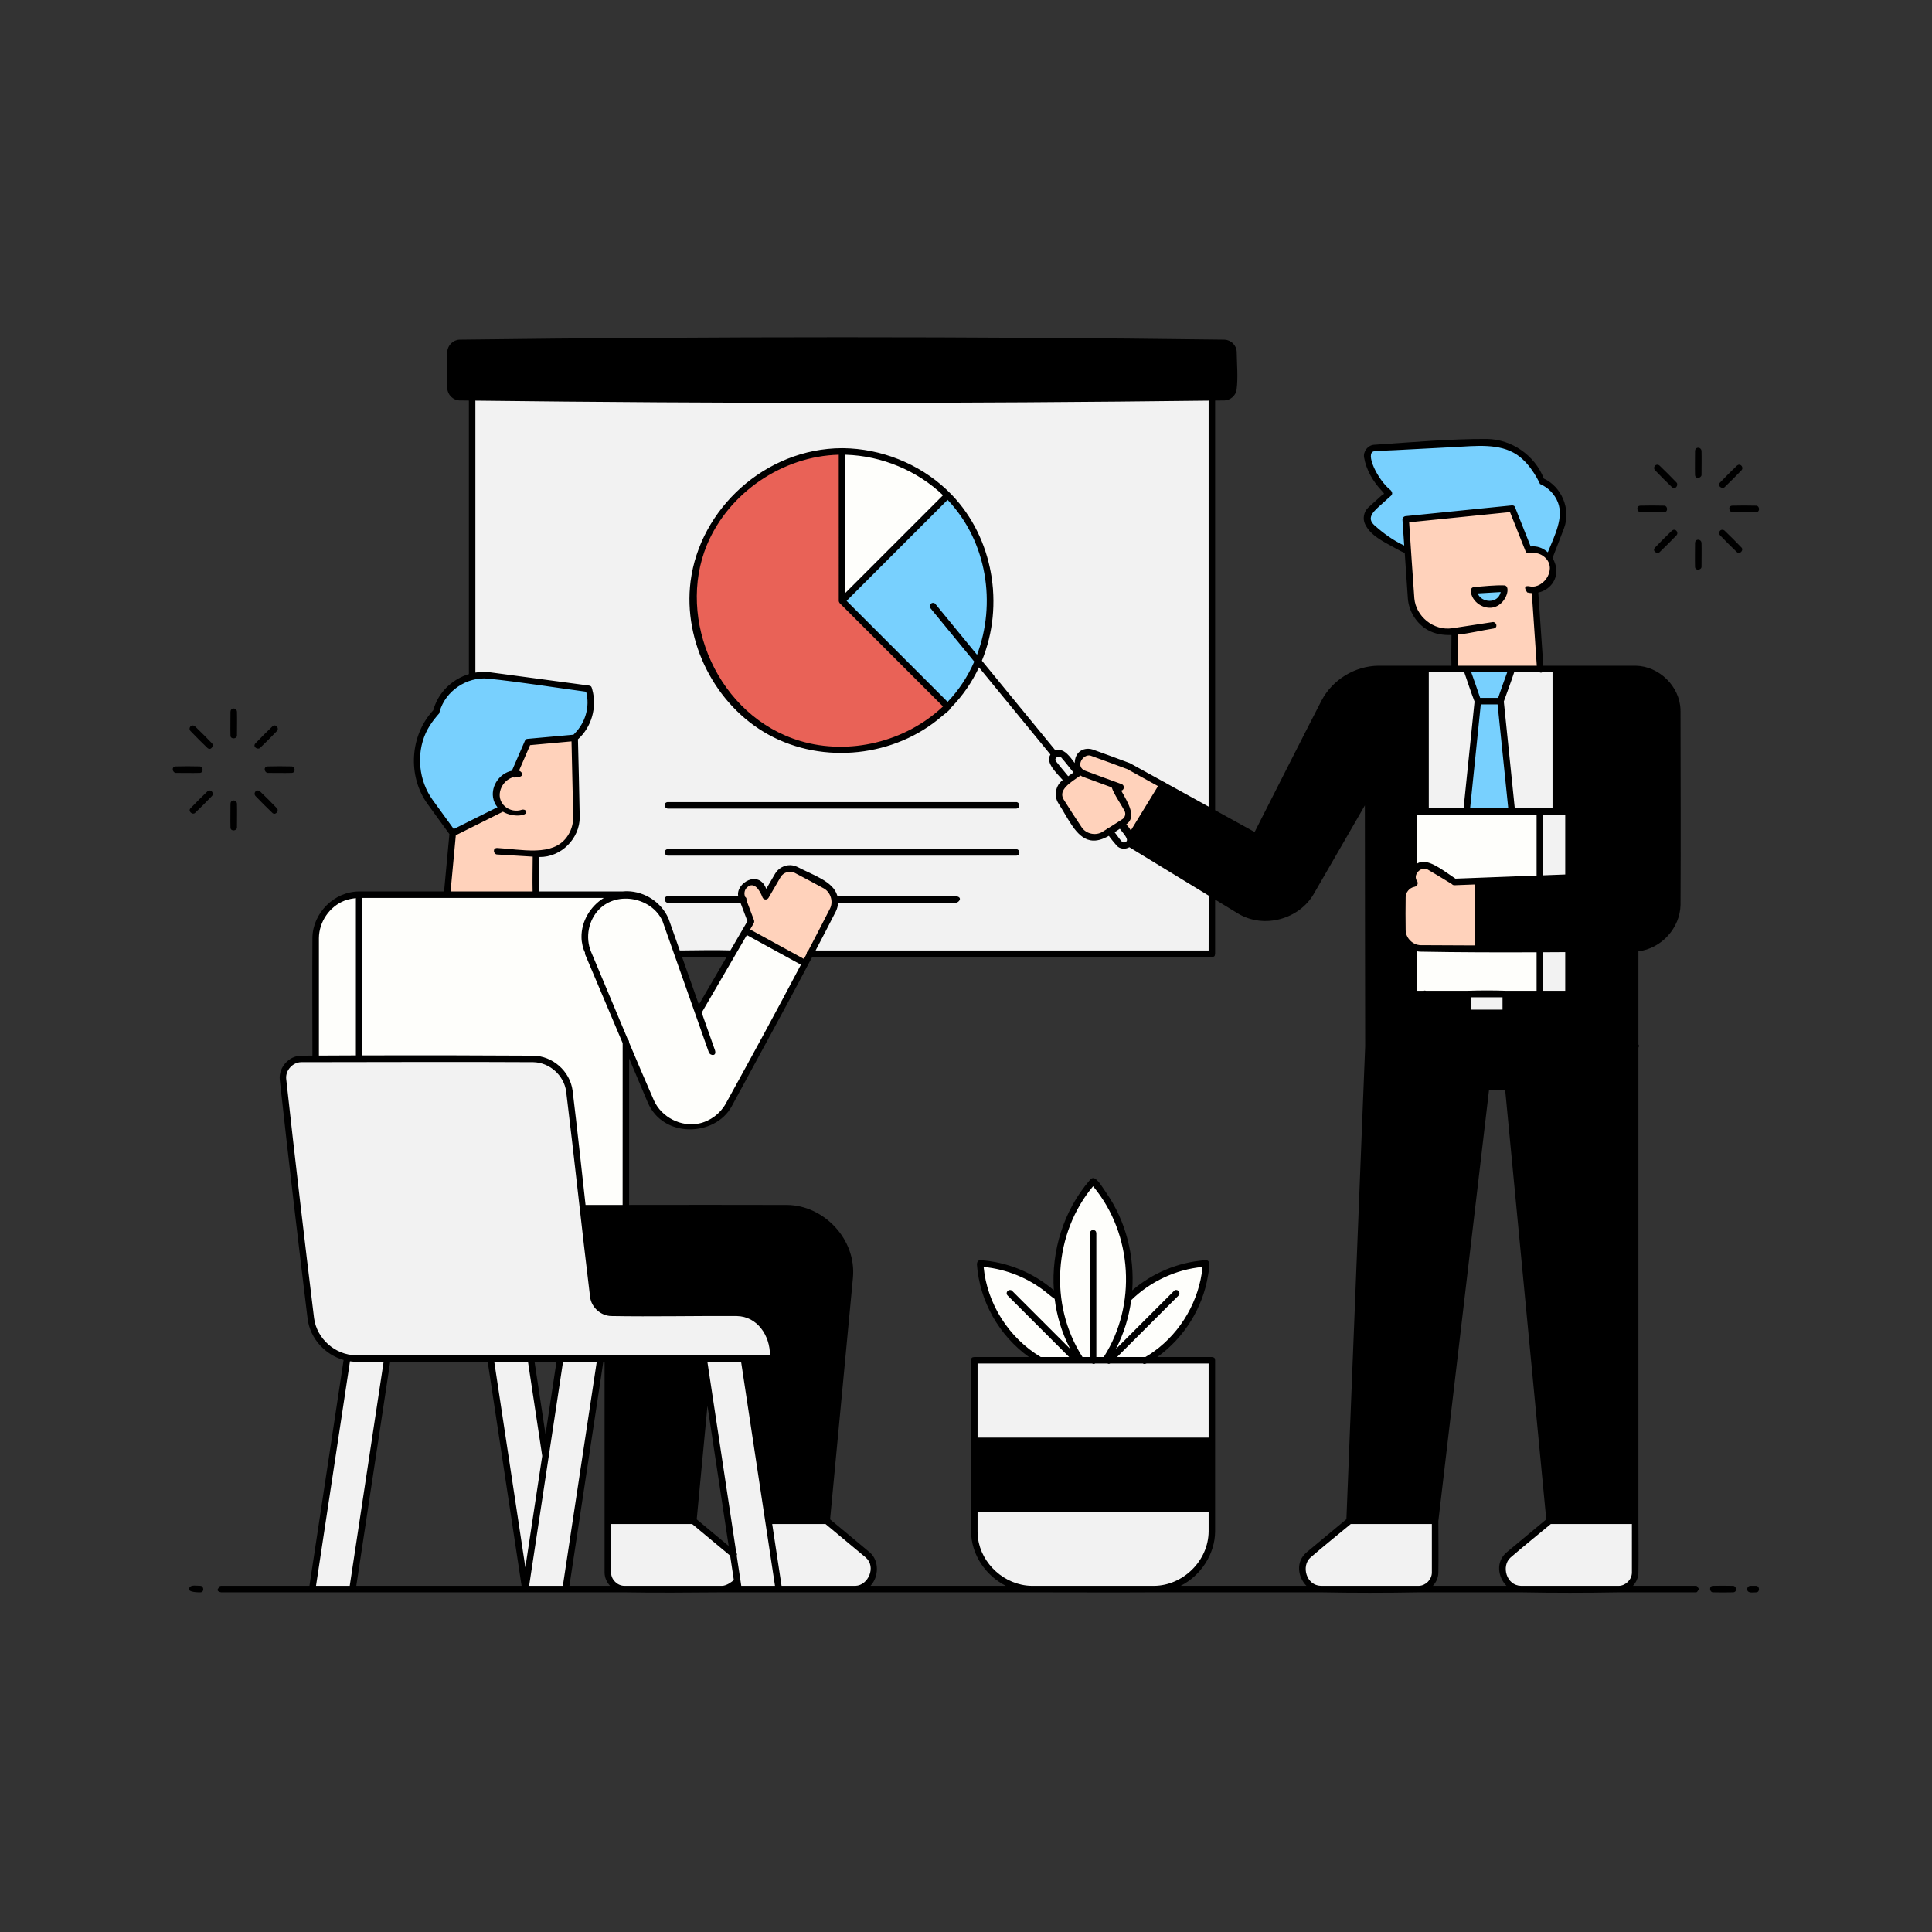 <?xml version="1.0" standalone="no"?>
<svg version="1.1" id="Layer_1" xmlns="http://www.w3.org/2000/svg" xmlns:xlink="http://www.w3.org/1999/xlink" x="0px" y="0px" width="595.276px" height="595.276px" viewBox="0 0 595.276 595.276" enable-background="new 0 0 595.276 595.276" xml:space="preserve">
<rect x="0" y="0" width="595.276" height="595.276" fill="#333333" stroke="none"/>
<path id="color_x5F_7" fill-rule="evenodd" clip-rule="evenodd" fill="#e96257" d="M258.933,139.597
	c-12.343,0.181-24.613,5.584-33.017,14.72c-9.921,10.785-14.121,26.542-10.916,40.817c4.128,18.388,20.559,33.344,39.78,35.299
	c13.224,1.344,26.814-3.353,36.491-12.759l-32.191-32.19c-0.169-0.213-0.198-0.394-0.147-0.533V139.597L258.933,139.597z"></path>
<path id="color_x5F_6" fill-rule="evenodd" clip-rule="evenodd" fill="#fefefb" d="M330.628,418.625h-10.08
	c-10.245-6.071-17.131-17.102-18.023-28.81l0.03,0.002c8.553,0.698,16.754,4.434,22.91,10.482c0.003,0.004,0.007,0.007,0.011,0.01
	c0.652,5.097,2.146,10.077,4.505,14.672c0.604,1.176,1.28,2.538,1.895,3.478l-20.35-20.35c-0.151-0.133-0.188-0.121-0.275-0.14
	c-0.485-0.046-0.731,0.509-0.432,0.847L330.628,418.625L330.628,418.625z M341.554,418.625h-0.026
	c3.285-5.174,5.523-11.017,6.521-17.067c0.076-0.458,0.144-0.918,0.205-1.378c6.128-5.964,14.313-9.717,22.818-10.365l-0.003,0.035
	c-0.949,11.611-7.702,22.496-17.635,28.547c-0.204,0.122-0.242,0.144-0.385,0.228h-10.08l19.809-19.809
	c0.275-0.311,0.096-0.787-0.307-0.851c-0.164-0.005-0.214-0.02-0.4,0.144L341.554,418.625L341.554,418.625z M340.337,418.625
	c10.463-16.067,9.366-38.855-3.539-53.891c-0.145,0.169-0.289,0.339-0.432,0.51c-5.319,6.408-8.841,14.265-9.995,22.492
	c-0.568,4.045-0.564,8.16-0.019,12.203c0.083,0.17,0.092,0.298,0.054,0.389c0.932,6.489,3.259,12.783,6.853,18.297h3.039v-38.652
	c0.038-0.434,0.149-0.531,0.587-0.493c0.36,0.097,0.384,0.162,0.413,0.493v38.652L340.337,418.625L340.337,418.625z
	 M180.371,371.762h-0.403c-1.326-11.891-2.585-23.792-4.038-35.668c-0.782-5.827-5.954-10.23-11.602-10.33
	c-17.723-0.104-35.449-0.314-53.173-0.222v-49.377h26.379c0.156,0.1,0.342,0.12,0.486,0h50.069c-6.025,2.628-9.63,9.659-7.97,15.876
	c0.139,0.521,0.348,1.151,0.597,1.578c-0.009,0.066-0.005,0.136,0.015,0.208l11.618,27.471l-0.01,50.458
	C188.35,371.759,184.361,371.762,180.371,371.762L180.371,371.762z M204.627,283.707c-0.058-0.134-0.06-0.139-0.124-0.282
	c-2.777-6.028-10.714-9.019-16.804-6.071c-5.653,2.735-8.567,10.016-6.046,16.085c3.844,9.089,7.616,18.209,11.444,27.304
	c0.131,0.064,0.216,0.17,0.242,0.431v0.143c2.531,6.009,5.088,12.006,7.707,17.976c2.41,5.361,8.736,8.583,14.46,7.349
	c3.559-0.767,6.72-3.114,8.519-6.305c7.929-14.367,15.779-28.781,23.418-43.305l-17.513-9.598l-14.274,24.517l4.181,11.846
	c0.138,0.536-0.693,0.884-0.943,0.333L204.627,283.707L204.627,283.707z M110.155,276.19c-0.855,0.058-2.66,0.251-4.228,0.869
	c-4.768,1.88-8.132,6.782-8.165,11.999v36.618c4.131-0.063,8.262-0.104,12.393-0.128V276.19z M436.122,305.769l2.943,0.001
	c0.067-0.017,0.138-0.015,0.208,0l12.934,0.002c0.003,0,0.005,0,0.008-0.001c3.922-0.181,7.856-0.181,11.778,0
	c0.007,0.001,0.014,0.003,0.021,0.004l9.931,0.002v-12.866c-12.113,0.053-24.225,0.035-36.334-0.195
	c-0.51-0.017-1.009-0.102-1.489-0.248L436.122,305.769L436.122,305.769z M473.945,250.486v19.772l-25.636,0.99
	c0,0-0.123-0.092-0.28-0.192c-2.473-1.519-4.957-3.019-7.464-4.482c-1.69-0.929-3.338-0.452-4.45,0.615l0.007-16.703H473.945
	L473.945,250.486z M259.933,183.923l31.338-31.338c-8.211-8.059-19.654-12.785-31.249-12.988l-0.089-0.001L259.933,183.923
	L259.933,183.923z"></path>
<path id="color_x5F_5" fill-rule="evenodd" clip-rule="evenodd" fill="#ffd2bb" d="M249.363,293.369
	c2.3-4.398,4.578-8.807,6.833-13.228c1.174-2.374,0.213-5.537-2.125-6.845c-2.999-1.626-5.998-3.253-9.027-4.823
	c-1.716-0.837-3.938-0.185-4.928,1.467l-3.787,6.505c-0.775,1.014-1.209-0.943-1.743-2.305c-0.873-2.071-4.332-2.441-5.426-0.167
	c-0.347,0.722-0.38,1.574-0.102,2.34l2.806,7.432c0.037,0.144,0.027,0.288-0.035,0.429l-1.395,2.396l17.474,9.576
	c0.355-0.676,0.71-1.352,1.064-2.028C248.793,293.854,249.017,293.464,249.363,293.369z M454.911,271.994l-6.748,0.261
	c-0.37-0.031-0.115,0-0.665-0.352c-2.526-1.551-4.944-3.177-7.56-4.53c-1.584-0.77-3.725,0.134-4.197,1.883
	c-0.24,0.891-0.031,1.88,0.54,2.617c0,0,0.56,0.689-0.654,0.911c-1.672,0.348-2.964,1.874-3.026,3.591
	c-0.041,3.435-0.064,6.872,0.001,10.307c0.083,2.644,2.423,4.984,5.101,5.035c5.736,0.036,11.472,0.063,17.208,0.08L454.911,271.994
	L454.911,271.994z M164.614,275.165H138.28l1.689-18.13l14.916-7.46c1.761,1.436,4.167,2.079,6.327,1.361
	c1.234-0.428-0.179-0.997-0.179-0.997c-1.986,0.717-4.27,0.268-5.813-1.12c-4.12-3.705-0.276-10.302,4.302-9.956
	c0.913,0.083,1.08-0.407,0.814-0.758c-0.238-0.313-0.627-0.245-1.137-0.26l3.79-8.727l13.588-1.238l0.537,23.78
	c0.098,6.091-5.332,11.128-11.162,10.889c-0.247-0.013-0.493-0.027-0.739-0.041c-0.009-0.001-0.018-0.003-0.027-0.004
	c-0.026-0.002-0.051-0.002-0.074-0.001c-3.982-0.223-7.961-0.488-11.941-0.729c-0.64,0.014-0.606,0.919-0.061,0.998l11.526,0.7
	C164.623,267.37,164.455,271.271,164.614,275.165L164.614,275.165z M332.907,238.352c-1.548,1.082-3.106,2.15-4.64,3.253
	c-1.498,1.135-1.937,3.355-0.969,4.977c1.84,2.919,3.698,5.829,5.628,8.689c1.491,2.15,4.656,2.854,6.922,1.514
	c1.683-1.024,3.345-2.082,4.999-3.152c0.04-0.037,0.087-0.068,0.14-0.091c0.389-0.252,0.778-0.504,1.166-0.757
	c0.971-0.667,1.332-2.027,0.811-3.089c-1.303-2.503-2.663-4.976-3.996-7.463l-9.075-3.331
	C333.538,238.766,333.206,238.579,332.907,238.352L332.907,238.352z M347.515,236.51c-3.766-1.383-7.516-2.812-11.3-4.148
	c-2.424-0.786-5.275,2.621-3.081,4.884c0.293,0.303,0.646,0.531,1.035,0.69c3.761,1.435,7.556,2.776,11.335,4.163
	c0.52,0.225,0.316,1.14-0.345,0.939l-0.777-0.285c1.165,2.16,2.341,4.315,3.475,6.492c0.734,1.498,0.233,3.423-1.148,4.371
	c-0.258,0.169-0.517,0.337-0.776,0.505c0.813,0.951,1.586,1.935,2.366,2.913l9.203-15.011L347.515,236.51L347.515,236.51z
	 M474.039,205.619h-25.311c0.013-3.574,0.161-7.151,0.018-10.721c3.815-0.566,7.624-1.17,11.437-1.752
	c0.67-0.16,0.41-1.027-0.151-0.989l-11.849,1.809c-0.059,0.002-0.112,0.01-0.158,0.024l-0.511,0.078
	c-6.027,0.88-11.721-3.857-12.233-9.669c-0.597-7.971-1.092-15.949-1.637-23.923l31.932-3.233l4.95,12.443
	c0.003,0.007,0.006,0.013,0.01,0.019c0.03,0.072,0.08,0.139,0.149,0.192c0.169,0.131,0.418,0.092,0.418,0.092
	c3.113-0.719,6.292,1.425,6.925,4.371c0.843,3.924-3.062,7.521-6.721,6.809c-0.891-0.185-1.065,0.135-0.974,0.516
	c0.062,0.256,0.36,0.367,0.36,0.367c0.574,0.15,1.163,0.217,1.749,0.209L474.039,205.619L474.039,205.619z"></path>
<path id="color_x5F_4" fill-rule="evenodd" clip-rule="evenodd" fill="#78d0fe" d="M176.915,226.852
	c0.093-0.111,0.211-0.236,0.358-0.376c3.591-3.498,5.15-8.841,3.719-13.782l-0.005-0.016c-10.086-1.351-20.164-2.76-30.258-4.052
	c-0.171-0.02-0.171-0.02-0.342-0.038c-6.846-0.633-13.704,3.982-15.503,10.879l-0.125,0.226c0,0-0.013-0.01-0.647,0.704
	c-6.242,7.185-6.918,18.399-1.225,26.345l6.766,9.333l14.462-7.223c-1.288-1.395-2.029-3.282-1.704-5.33
	c0.446-2.81,2.82-5.137,5.663-5.597l4.116-9.477c0.082-0.155,0.137-0.252,0.413-0.299L176.915,226.852L176.915,226.852z
	 M465.262,249.486h-12.85l3.387-32.961h6.076L465.262,249.486L465.262,249.486z M291.979,153.291l-31.838,31.839l31.838,31.838
	c3.726-3.793,6.69-8.278,8.827-13.141l-13.743-16.765c-0.234-0.347-0.131-0.843,0.459-0.812c0.12,0.029,0.226,0.088,0.315,0.178
	l13.41,16.36c4.587-11.165,4.885-24.173,0.143-35.376c-2.211-5.224-5.422-10.011-9.379-14.087L291.979,153.291z M461.957,215.525
	h-6.255c-1.036-2.969-1.971-5.976-3.109-8.906h12.514C464.046,209.584,462.892,212.518,461.957,215.525z M463.52,180.859
	c1.281,0.192,0.286,3.828-2.099,5.232c-1.947,1.146-4.622,0.819-6.24-0.765c-0.93-0.91-1.674-2.199-1.545-3.474
	c0.023-0.219,0.195-0.401,0.427-0.444c3.114-0.313,6.249-0.368,9.374-0.551C463.479,180.856,463.478,180.856,463.52,180.859z
	 M477.087,171.049c1.15-2.977,2.315-5.948,3.444-8.933c1.851-5.076-0.673-11.255-5.845-13.452c0,0-1.158-2.895-2.99-5.232
	c-3.398-4.334-8.902-6.865-14.443-6.662c-11.28,0.53-22.675,1.036-33.83,1.774c-1.227,0.116-1.88,1.381-1.484,2.805
	c1.108,3.868,3.105,7.616,6.244,10.095c0,0,0.564,0.398,0.145,0.856c-1.962,1.76-3.865,3.366-5.816,5.259
	c-1.166,1.191-1.017,3.15,0.364,4.411c3.064,2.797,6.519,5.312,10.341,6.911l-0.603-8.82c0.006-0.398,0.088-0.464,0.448-0.531
	l32.869-3.322c0.027,0.004,0.054,0.008,0.08,0.012c0.286,0.089,0.285,0.162,0.355,0.303l4.934,12.403
	c0.34-0.064,0.604-0.096,1.198-0.094C474.277,168.865,475.902,169.74,477.087,171.049L477.087,171.049z"></path>
<path id="color_x5F_3" fill-rule="evenodd" clip-rule="evenodd" fill="#000000" d="M213.169,468.068h-25.391v-48.917
	c9.528-0.018,19.057-0.038,28.585-0.052l0.885,5.848L213.169,468.068z M452.261,312.59L452.261,312.59c3.895,0,7.794,0.178,11.686,0
	h14.906v9.81c0.014,0.223,0.077,0.472,0.5,0.5h23.961v145.168h-25.392l-12.737-133.17c-0.028-0.108-0.076-0.198-0.14-0.271
	c-0.056-0.07-0.13-0.126-0.222-0.158c-0.009-0.004-0.018-0.008-0.027-0.011c-0.005-0.001-0.01-0.001-0.015-0.001
	c-0.014-0.003-0.027-0.006-0.042-0.008c-4.644-0.244-9.301-0.003-13.951-0.003c-0.564,0.029-0.881,0.954,0,1h6.539l-15.596,132.622
	H416.35l5.761-145.168h17.12c0.301-0.04,0.462-0.211,0.5-0.5v-9.81L452.261,312.59L452.261,312.59z M242.416,372.762
	c11.039,0.036,19.726,10.155,18.917,20.517c-2.108,24.942-4.709,49.84-7.069,74.76c-5.678-0.35-11.38,0.011-17.07,0.029
	l-7.411-48.983c2.819-0.002,5.638-0.003,8.457-0.003c0.304-0.049,0.456-0.227,0.5-0.5v-2.753
	c-0.041-6.391-5.512-11.719-11.686-11.836c-12.892-0.083-25.786,0.072-38.678-0.001c-2.473-0.044-4.702-2.016-5.057-4.45
	c-1.197-8.912-2.239-17.843-3.239-26.78H242.416L242.416,372.762z M300.701,444.441h72.194v19.862h-72.194V444.441z
	 M483.268,306.769c0.28-0.014,0.485-0.218,0.5-0.5v-13.414c6.515-0.044,13.031-0.097,19.546-0.138V314.4l0,0v7.504l-23.461-0.004
	v-15.131L483.268,306.769L483.268,306.769z M438.731,321.9H422.13v-77.563c0.041-0.133,0.047-0.237,0-0.322v-26.556
	c0.027-4.388,2.856-8.508,6.864-10.089c1.351-0.532,2.798-0.736,4.285-0.8c0.98,0.027,1.959,0.049,2.929,0.049
	c0.054-0.008,0.108-0.023,0.159-0.044c0.789,0.02,1.58,0.044,2.364,0.044v42.867h-3.109c-0.371,0.033-0.464,0.095-0.5,0.5v18.278
	c0.007,0.078,0.026,0.145,0.055,0.203c-0.537,1.079-0.643,2.348-0.078,3.414c-2.006,0.567-3.474,2.495-3.499,4.582
	c0,3.415-0.063,6.83,0.002,10.244c0.072,2.28,1.533,4.346,3.52,5.357v14.205c0.033,0.371,0.095,0.465,0.5,0.5h3.109L438.731,321.9
	L438.731,321.9z M451.759,306.769c-0.011,1.607-0.066,3.216-0.017,4.821h-12.011v-4.821H451.759z M464.466,306.769h9.979l0,0h4.408
	v4.821h-14.404C464.459,309.983,464.514,308.375,464.466,306.769z M516.301,219.011c-0.009-0.072-0.015-0.152-0.016-0.239
	c-0.211-6.648-6.388-12.478-13.113-12.137c-6.268,0.318-11.784,5.882-11.833,12.447l2.67,50.4l2.197-0.085
	c0.55,0.046,0.678,0.897,0.038,1l-40.333,1.558V291.8c6.099,0.017,12.198,0.023,18.297,0.019c0.159-0.082,0.359-0.087,0.511-0.001
	c2.74-0.002,5.481-0.006,8.221-0.013c0.084-0.062,0.206-0.094,0.38-0.085c0.082,0.013,0.156,0.042,0.219,0.084
	c6.607-0.017,13.214-0.046,19.821-0.087c6.797-0.127,12.884-5.997,12.929-13.093v-59.53
	C516.292,219.065,516.297,219.037,516.301,219.011L516.301,219.011z M428.793,206.449c-3.041-0.042-6.005,0.071-8.698,0.788
	c-4.964,1.323-9.282,4.829-11.646,9.424l-21.012,41.296c-0.247,0.372-0.45,0.309-0.688,0.211l-13.453-7.426
	c-0.089-0.013-0.174-0.055-0.243-0.135l-14.675-8.1l-9.652,15.744c0.014,0.443-0.096,0.898-0.299,1.308
	c8.365,5.107,16.708,10.251,25.08,15.348c0.03,0.005,0.062,0.012,0.096,0.022c0.056,0.036,0.105,0.077,0.146,0.125
	c2.878,1.752,5.76,3.498,8.648,5.236c6.978,4.079,16.783,1.755,21.035-5.506l17.606-30.494c0.01-8.996,0.037-17.991,0.093-26.986
	C421.221,212.574,424.409,208.216,428.793,206.449L428.793,206.449z M498.875,206.619c-4.879,2.025-8.365,6.863-8.532,12.127
	c-0.001,0.09,0,0.171,0.006,0.245c-0.004,0.039-0.007,0.082-0.009,0.129l2.669,50.401l-9.241,0.357v-19.892
	c-0.02-0.334-0.184-0.449-0.44-0.496c-1.16-0.07-2.321-0.086-3.484-0.079l0.009-42.792L498.875,206.619L498.875,206.619z
	 M373.588,121.927c1.229-0.015,2.458-0.03,3.686-0.046c1.195-0.045,2.228-1.07,2.274-2.273c0.046-3.726,0.046-7.452,0-11.177
	c-0.046-1.198-1.07-2.228-2.274-2.274c-78.533-0.998-157.078,0-235.618,0c-1.218,0.015-2.291,1.049-2.337,2.276
	c-0.046,3.725-0.047,7.45,0,11.175c0.046,1.197,1.07,2.227,2.274,2.273c1.205,0.015,2.41,0.031,3.616,0.045
	c0.128-0.069,0.289-0.049,0.44-0.012c0.011,0.006,0.021,0.012,0.032,0.018c75.828,0.931,151.674,0.931,227.502,0
	c0.093-0.038,0.212-0.05,0.367-0.026C373.563,121.913,373.576,121.92,373.588,121.927z"></path>
<path id="color_x5F_2" fill-rule="evenodd" clip-rule="evenodd" fill="#f2f2f2" d="M441.676,469.068v15.508
	c-0.044,2.395-2.13,4.469-4.486,4.542l-0.078,0.001h-30.035h-0.073c-0.675-0.013-1.343-0.141-1.97-0.392
	c-3.704-1.482-4.362-6.722-1.601-9.187c4.074-3.538,8.292-6.908,12.441-10.358c0.085,0,0.17-0.035,0.245-0.114L441.676,469.068
	L441.676,469.068z M372.895,465.303v6.512c-0.058,9.456-8.24,17.247-17.302,17.304h-37.586l-0.218-0.001
	c-9.205-0.172-16.809-8.035-17.082-16.872c-0.004-0.216-0.004-0.216-0.006-0.431v-6.512H372.895L372.895,465.303z M237.344,469.062
	l3.035,20.057h23.14l0.09-0.002c3.694-0.114,6.507-4.595,4.739-7.999c-0.335-0.645-0.797-1.21-1.351-1.678l-12.462-10.372
	L237.344,469.062L237.344,469.062z M213.443,469.068l11.989,9.979l1.216,8.036c-1.013,1.229-2.541,1.985-4.13,2.034l-0.093,0.002
	h-30.044h-0.06c-2.381-0.044-4.469-2.127-4.542-4.486c-0.096-5.187-0.001-10.376-0.001-15.565L213.443,469.068L213.443,469.068z
	 M503.314,469.068l-0.001,15.508c-0.043,2.395-2.13,4.469-4.485,4.542l-0.078,0.001h-30.035h-0.073
	c-0.675-0.013-1.343-0.141-1.97-0.392c-3.704-1.482-4.362-6.722-1.602-9.187c4.079-3.541,8.3-6.914,12.453-10.367
	c0.095,0.006,0.187-0.025,0.262-0.105L503.314,469.068L503.314,469.068z M331.749,419.625c0.067,0.016,0.13,0.014,0.189,0h40.957
	v23.816h-72.194v-23.816H331.749z M229.203,418.082h8.537c0-2.121,0.016-4.278-0.752-6.226c-1.564-3.965-5.601-6.781-9.947-6.863
	c-12.916-0.083-25.835,0.224-38.75-0.003c-2.935-0.085-5.58-2.456-5.973-5.381c-2.586-21.114-4.796-42.273-7.38-63.388
	c-0.69-5.143-5.311-9.363-10.621-9.457c-17.84-0.105-35.68-0.053-53.52-0.02c-0.123,0.04-0.248,0.045-0.356,0
	c-5.87,0.011-11.74,0.02-17.61,0.02c-2.891,0.019-5.426,2.764-5.144,5.698c2.699,24.606,5.582,49.192,8.588,73.763
	c0.872,6.498,6.705,11.817,13.479,11.857h41.164c0.059-0.009,0.128-0.009,0.209,0h36.024c0.028-0.002,0.057-0.002,0.089,0h29.344
	c0.059-0.009,0.128-0.009,0.208,0h12.203C229.054,418.073,229.123,418.073,229.203,418.082L229.203,418.082z M463.447,306.769v4.821
	h-10.686v-4.821H463.447z M482.768,292.861c-2.608,0.018-5.216,0.033-7.823,0.045v12.863h7.823V292.861L482.768,292.861z
	 M257.554,276.644c-0.356-1.719-1.392-3.298-2.931-4.185c-3.012-1.684-6.066-3.291-9.129-4.879
	c-0.623-0.304-1.302-0.477-1.994-0.505c-1.251-0.022-2.476,0.432-3.377,1.27c-0.338,0.315-0.488,0.451-0.868,1.087l-3.262,5.601
	l-0.444-1.177c-0.396-1.009-1.182-1.834-2.166-2.251c-2.845-1.204-5.957,1.661-5.451,4.379c0.037,0.202,0.036,0.251,0.167,0.615
	c-7.449-0.423-14.928,0.045-22.39,0.045c-0.366,0.024-0.588,0.388-0.462,0.691c0.061,0.149,0.102,0.285,0.462,0.309h22.783
	l2.353,6.232l-1.452,2.494c-0.085,0.067-0.135,0.161-0.153,0.263l-3.905,6.706c-5.406-0.28-10.828,0.002-16.243,0.015l-3.528-9.996
	c-0.028-0.062-0.045-0.112-0.074-0.156c-0.021-0.06-0.046-0.123-0.076-0.19c-2.114-4.666-7.004-7.814-12.114-7.91
	c-0.164-0.001-0.328,0-0.493,0.003c-0.305,0.01-0.607,0.03-0.906,0.06h-26.264c0.014-3.877,0.18-7.758,0.024-11.631l0.092,0.006
	c6.744,0.366,12.382-5.394,12.363-11.748c-0.129-8.078-0.363-16.153-0.546-24.23c4.226-3.631,5.898-9.636,4.445-14.926
	c-0.107-0.378-0.195-0.818-0.577-0.906l-30.406-4.074c-0.604-0.077-1.211-0.122-1.819-0.136c-1.1-0.012-2.186,0.097-3.241,0.315
	v-84.899c75.635,0.926,151.288,0.926,226.923,0v126.442l-24.93-13.762c-0.003-0.001-0.005-0.002-0.007-0.003
	c-0.02-0.01-0.041-0.019-0.063-0.029c-3.786-1.39-7.555-2.827-11.359-4.169c-0.379-0.123-0.771-0.193-1.17-0.209
	c-2.372-0.031-4.269,2.13-4.053,4.354c0.036,0.37,0.129,0.731,0.269,1.074c-1.154-1.419-2.304-2.84-3.481-4.24
	c-0.462-0.521-1.125-0.837-1.824-0.865c-0.455-0.007-0.864,0.11-1.213,0.313l-23.053-28.123c3.63-8.396,4.842-17.823,3.233-26.822
	c-1.653-9.239-6.192-17.911-12.909-24.667c-0.012-0.01-0.024-0.019-0.037-0.027l-0.36-0.365
	c-8.657-8.396-20.276-13.111-32.203-13.244c-0.101-0.001-0.192-0.001-0.273,0.002l-0.03-0.004c-6.76,0.022-13.53,1.487-19.657,4.35
	c-14.188,6.629-24.536,20.791-26.505,36.265c-1.798,14.13,3.312,28.992,13.461,39.021c11.743,11.604,29.873,16.203,45.712,11.594
	c7.441-2.165,14.304-6.269,19.795-11.695c0.212-0.127,0.409-0.409,0.683-0.694c3.586-3.716,6.488-8.033,8.634-12.693l22.765,27.772
	c-0.65,0.871-0.773,2.142-0.086,3.05c1.306,1.633,2.59,3.286,3.963,4.864c-0.175,0.124-0.35,0.249-0.524,0.374
	c-1.992,1.509-2.445,4.374-1.166,6.403c1.864,2.878,3.676,5.791,5.594,8.633c1.791,2.583,5.581,3.392,8.262,1.806
	c0.438-0.266,0.874-0.535,1.309-0.805c0.923,1.129,1.836,2.266,2.775,3.382c0.234,0.265,0.514,0.483,0.836,0.632
	c0.979,0.455,1.91,0.153,2.556-0.479l25.056,15.292v17.69h-122.42c2.23-4.242,4.438-8.495,6.615-12.764
	c0.456-0.922,0.642-1.94,0.592-2.946h36.87c0.597-0.05,0.596-0.864,0.083-0.994l-0.083-0.006L257.554,276.644L257.554,276.644z
	 M482.768,250.486v19.431l-7.823,0.302v-19.733H482.768L482.768,250.486z M108.188,489.119h-11.4l10.627-70.247
	c0.711,0.125,1.434,0.196,2.164,0.209c3.066,0.017,6.132,0.033,9.197,0.046L108.188,489.119z M239.367,489.119h-11.399l-9.72-64.246
	c-0.003-0.083-0.01-0.147-0.03-0.199l-0.844-5.576c3.8-0.005,7.599-0.01,11.398-0.013L239.367,489.119z M184.437,419.157
	c-3.801,0.007-7.601,0.014-11.402,0.019l-10.582,69.943h11.4L184.437,419.157L184.437,419.157z M163.122,419.187
	c-3.8,0.003-7.599,0.005-11.399,0.005l10.149,67.085l5.7-37.676L163.122,419.187z M345.079,254.674
	c-0.844,0.545-1.69,1.086-2.54,1.621c0.912,1.087,1.75,2.237,2.69,3.3c0.606,0.649,1.778,0.613,2.32-0.126
	C348.456,258.231,346.558,256.406,345.079,254.674L345.079,254.674z M478.853,206.619v42.803c-1.47,0.021-2.94,0.064-4.408,0.064
	l0,0h-8.178l-3.432-33.4c1.115-3.156,2.356-6.271,3.349-9.467H478.853L478.853,206.619z M451.407,249.486h-11.676v-42.867h11.773
	c1.104,3.162,2.092,6.367,3.334,9.477L451.407,249.486L451.407,249.486z M331.485,238.124c-1.431-1.666-2.71-3.461-4.166-5.105
	c-0.956-1.027-3.54,0.2-2.319,1.898c1.28,1.689,2.678,3.286,4.029,4.919C329.845,239.262,330.666,238.694,331.485,238.124z"></path>
<path id="color_x5F_1" fill-rule="evenodd" clip-rule="evenodd" fill="#000000" d="M144.472,123.417
	c-0.973-0.012-1.945-0.024-2.918-0.036c-1.96-0.075-3.658-1.734-3.734-3.735c-0.048-3.75-0.047-7.5-0.001-11.25
	c0.073-1.96,1.761-3.665,3.739-3.738c78.578-0.987,157.176-1,235.754,0c1.959,0.074,3.658,1.703,3.735,3.735
	c0.049,3.882,0.453,7.842-0.029,11.641c-0.23,1.807-1.859,3.276-3.706,3.347c-0.972,0.012-1.944,0.024-2.917,0.036v126.218
	l12.174,6.72c6.874-13.51,13.69-27.051,20.624-40.531c3.345-6.367,10.206-10.61,17.457-10.705h8.287c0.01,0,0.019,0,0.028,0h6.266
	l0,0h7.969c-0.07-3.153,0.005-6.307,0.023-9.461c-2.643,0.075-5.137-0.303-7.353-1.57c-3.455-1.976-5.795-5.715-6.096-9.723
	l-0.958-14.016c-0.919-0.32-2.029-0.959-3.044-1.528c-3.484-1.954-7.498-3.743-9.195-7.374c-0.77-1.647-0.384-3.729,0.959-5.031
	c1.53-1.408,3.079-2.795,4.625-4.186c0,0,0.813,0.269-0.366-0.948c-2.737-2.881-4.841-6.473-5.507-10.349
	c-0.31-1.803,1.118-3.705,3.015-3.884c11.853-0.784,23.393-1.844,34.863-1.793c7.593,0.111,14.758,5.034,17.504,12.202
	c5.364,2.439,8.477,9.343,6.214,15.321l-3.532,9.159c1.457,2.377,1.724,5.498-0.167,7.987c-1.028,1.352-2.558,2.281-4.218,2.654
	l1.542,22.54h3.844l0,0h24.461l0.016,0.001c0.055-0.001,0.109-0.001,0.164,0c7.185,0.137,13.605,6.329,13.79,13.614
	c0.002,0.064-0.002,0.128-0.012,0.19c0.006,0.052,0.011,0.109,0.017,0.17c0,19.904,0.123,39.809-0.001,59.713
	c-0.132,7.057-5.797,13.428-12.974,14.308v28.684c0.253,0.284,0.204,0.659,0,0.975v3.668l0,0v142.126l0,0
	c0,5.368,0.096,10.736-0.002,16.102c-0.046,1.48-0.687,2.88-1.686,3.949h19.355c0.127,0.025,0.255,0.051,0.382,0.076l0.618,0.924
	l-0.618,0.924l-0.382,0.076h-23.717c-10.035,0.187-20.076,0.185-30.111,0h-31.527c-10.035,0.187-20.076,0.185-30.111,0h-51.421
	c-12.531,0.076-25.062,0-37.593,0h-0.002h-95.616c-10.017,0.063-20.037,0.181-30.053,0H68.115c-1.479-0.294-1-1-1-1l0.617-0.924
	l0.383-0.076h27.231l10.528-69.589c-5.638-1.596-10.265-6.488-11.087-12.614c-3.007-24.583-5.892-49.182-8.592-73.801
	c-0.353-3.669,2.762-7.276,6.545-7.351c1.174-0.008,2.348-0.015,3.522-0.022c-0.004-12.124-0.075-24.247,0.002-36.371
	c0.142-7.506,6.606-14.156,14.387-14.206h0.004l0,0h26.165l1.646-17.671l-6.796-9.375c-6.068-8.469-5.463-20.931,1.828-28.776
	c0.251-0.92,0.35-1.159,0.57-1.713c1.79-4.512,5.723-8.013,10.404-9.428L144.472,123.417L144.472,123.417z M541.137,488.619
	c1.015,0.041,1.186,1.952,0,2c-0.966,0.013-2.053,0.231-2.57-0.307c-0.525-0.547-0.142-1.659,0.695-1.693
	C539.887,488.611,540.512,488.611,541.137,488.619z M534.034,488.62c0.981,0.073,1.313,1.901,0,1.998
	c-2.099,0.051-4.2,0.051-6.299,0c-1-0.074-1.231-1.907,0-1.998C529.834,488.569,531.935,488.569,534.034,488.62z M61.777,488.62
	c0.998,0.046,1.272,1.939,0,1.999c-1.841,0.028-4.507-0.242-3.229-1.668C59.112,488.323,60.548,488.6,61.777,488.62z
	 M185.969,419.655h-0.09l-10.433,68.964h12.524c-1.028-1.099-1.682-2.55-1.692-4.097v-15.954l0,0v-48.914L185.969,419.655
	L185.969,419.655z M420.535,248.161l-15.806,27.377c-4.476,7.642-15.251,10.764-23.276,5.934l-7.058-4.307v16.689
	c-0.083,0.841-0.26,0.927-1,1H250.251c-8.138,15.443-16.557,30.741-24.854,46.1c-5.063,9.174-21.007,9.957-25.824-1.287
	l-5.734-13.56v45.147c16.238-0.015,32.475-0.043,48.713,0.009c11.247,0.112,21.339,10.507,20.253,22.405l-7.044,74.469
	c4.092,3.403,8.204,6.781,12.27,10.214c2.893,2.512,2.794,7.487,0.175,10.268h41.703c-6.142-3.109-10.662-9.507-10.708-16.8v-52.694
	c0.063-0.792,0.26-0.941,1-1h16.837c-9.166-6.576-15.229-17.153-16.037-28.577c0,0-0.024-1.283,1.049-1.27
	c8.316,0.541,16.338,3.834,22.657,9.285c-0.815-12.052,2.946-24.477,11.005-33.866c0,0,0.468-0.768,1.227-0.714
	c1.33,0.287,2.644,2.71,3.93,4.559c6.039,8.682,8.74,19.49,7.983,30.051c6.208-5.367,14.114-8.665,22.28-9.287
	c0,0,0.191-0.061,0.626-0.019c1.47,0.299,0.765,2.749,0.428,4.821c-1.616,9.945-7.4,19.153-15.611,25.017h16.82
	c0.052,0.005,0.105,0.009,0.157,0.013c0.708,0.17,0.79,0.315,0.843,0.987v52.694c-0.043,7.031-4.363,13.615-10.625,16.8h38.767
	c-2.646-2.669-3.422-7.399,0.048-10.329l12.263-10.206l5.782-145.704C420.63,297.64,420.522,272.9,420.535,248.161L420.535,248.161z
	 M107.835,419.443l-10.466,69.176h10.388l10.438-68.995c-2.874-0.012-5.748-0.027-8.622-0.043
	C108.989,419.57,108.408,419.524,107.835,419.443z M437.107,488.619l0.071-0.001c2.099-0.065,3.959-1.913,3.998-4.048v-15.002
	h-24.985c-4.143,3.449-8.358,6.813-12.428,10.347c-2.899,2.589-1.297,8.619,3.247,8.704h0.068H437.107L437.107,488.619z
	 M224.966,479.31l-11.704-9.742h-24.984c0,5.018-0.092,10.036,0.001,15.053c0.065,2.103,1.926,3.959,4.048,3.998h0.056h30.036
	l0.086-0.001c1.415-0.044,2.929-1.199,3.601-1.777L224.966,479.31L224.966,479.31z M183.856,419.658
	c-3.464,0.007-6.927,0.012-10.391,0.017l-10.43,68.944h10.388L183.856,419.658L183.856,419.658z M120.217,419.633l-10.437,68.986
	h50.929l-10.427-68.928C140.26,419.689,130.238,419.673,120.217,419.633L120.217,419.633z M228.342,419.586
	c-3.462,0.002-6.924,0.006-10.386,0.011l8.889,58.761c0.278,0.382,0.284,0.698,0.141,0.931l1.412,9.33h10.388L228.342,419.586
	L228.342,419.586z M372.395,465.803h-71.194v6.01c0.008,1.177,0.045,1.406,0.129,2.075c0.983,7.917,8.193,14.576,16.465,14.73
	l0.214,0.001h37.582c8.808-0.055,16.747-7.615,16.804-16.806L372.395,465.803L372.395,465.803z M254.354,469.568h-16.427
	l2.882,19.051h22.704l0.084-0.001c3.917-0.122,6.466-5.854,3.134-8.748L254.354,469.568L254.354,469.568z M498.745,488.619
	l0.071-0.001c2.099-0.065,3.958-1.913,3.997-4.048l0.001-15.002h-24.985c-4.143,3.449-8.358,6.813-12.428,10.347
	c-2.899,2.589-1.298,8.619,3.247,8.704h0.068H498.745L498.745,488.619z M476.422,468.138l-12.644-132.192h-4.999l-15.603,132.681
	c0.001,5.348,0.096,10.696-0.002,16.043c-0.046,1.48-0.687,2.88-1.686,3.949h22.687c-2.646-2.669-3.422-7.399,0.048-10.329
	L476.422,468.138z M162.692,419.687c-3.463,0.003-6.925,0.005-10.388,0.005l9.568,63.242l5.194-34.333L162.692,419.687z
	 M214.669,468.137l9.847,8.196l-6.536-43.201L214.669,468.137L214.669,468.137z M215.933,419.6
	c-9.218,0.014-18.437,0.033-27.655,0.05v47.918h24.436l4.03-42.607L215.933,419.6z M452.261,313.09h-12.03v9.31
	c-0.083,0.841-0.261,0.927-1,1h-16.64l-5.721,144.168h24.417l15.478-131.622h-5.977c-1.048-0.039-1.424-1.948,0-2
	c4.657,0,9.318-0.168,13.972,0.002c0.014,0.002,0.027,0.004,0.041,0.006c0.005,0,0.01,0,0.015,0c0.012,0.003,0.024,0.006,0.037,0.01
	c0.063,0.014,0.123,0.035,0.179,0.061c0.344,0.146,0.565,0.418,0.651,0.826l12.693,132.717h24.438V323.4h-23.461
	c-0.562-0.028-0.974-0.456-1-1v-9.31h-14.407C460.053,313.22,456.156,313.09,452.261,313.09L452.261,313.09L452.261,313.09z
	 M242.415,373.262h-61.776c0.98,8.747,2.004,17.488,3.175,26.211c0.321,2.198,2.334,3.979,4.568,4.019
	c12.892,0.073,25.786-0.082,38.678,0.001c6.417,0.122,12.137,5.684,12.18,12.334v2.755c-0.098,0.867-0.496,0.943-1,1
	c-2.625,0-5.25,0.001-7.875,0.002l7.259,47.982c5.395-0.023,10.796-0.248,16.186-0.037c2.348-24.763,4.93-49.505,7.025-74.29
	C261.623,383.15,253.168,373.297,242.415,373.262L242.415,373.262z M301.201,444.941v18.862h71.194v-18.862H301.201z
	 M336.495,420.125h-35.294v22.816h71.194v-22.816h-19.126c-0.575,0.204-0.936,0.167-1.135,0h-10.075c-0.329,0.168-0.609,0.14-0.82,0
	h-3.818C337.159,420.342,336.806,420.302,336.495,420.125L336.495,420.125z M171.442,419.678c-2.243,0.003-4.485,0.006-6.728,0.008
	l3.364,22.23L171.442,419.678z M324.96,400.203c-0.777-0.493-1.688-1.268-2.518-1.942c-5.472-4.438-12.282-7.203-19.334-7.894
	l-0.034-0.003c1.046,11.281,7.701,21.837,17.611,27.761h8.736l-18.956-18.955c-0.346-0.379-0.297-0.521-0.292-0.73
	c0.012-0.541,0.492-0.988,1.067-0.975c0.385,0.043,0.398,0.07,0.639,0.291l17.879,17.878c-0.076-0.143-0.15-0.285-0.222-0.425
	C327.125,410.513,325.607,405.417,324.96,400.203L324.96,400.203z M340.073,418.125c0.041-0.07,0.085-0.142,0.133-0.216
	c9.968-15.69,8.902-37.574-3.359-52.345l-0.049-0.057c-12.023,14.318-13.752,36.301-3.266,52.618h2.266v-38.152
	c0.035-0.576,0.493-1.031,1.121-0.993c0.489,0.089,0.839,0.32,0.879,0.993v38.152H340.073L340.073,418.125z M352.912,418.125
	c1.388-0.82,1.793-1.114,2.675-1.748c8.352-6.005,13.923-15.708,14.932-25.969l0.004-0.044c-8.206,0.759-16.089,4.472-21.98,10.233
	c-0.706,5.235-2.276,10.353-4.725,15.058l17.899-17.899c0.327-0.3,0.338-0.319,0.819-0.287c0.765,0.121,1.156,1.088,0.595,1.701
	l-18.955,18.955L352.912,418.125L352.912,418.125z M185.052,417.582h52.188c0-6.125-3.91-11.97-10.205-12.089
	c-12.918-0.083-25.839,0.224-38.755-0.003c-3.174-0.092-6.033-2.655-6.457-5.818c-2.587-21.114-4.797-42.273-7.381-63.387
	c-0.659-4.908-5.064-8.932-10.131-9.021c-23.826-0.141-47.652,0-71.478,0c-2.615,0.017-4.903,2.497-4.648,5.147
	c2.698,24.602,5.581,49.184,8.586,73.751c0.84,6.26,6.45,11.382,12.984,11.42h9.227c0.111-0.018,0.243-0.017,0.405,0h52.85
	c0.11-0.018,0.243-0.017,0.404,0h12.007C184.758,417.564,184.891,417.565,185.052,417.582L185.052,417.582z M186.046,276.665
	h-74.391l-0.014,48.51c17.564-0.051,35.129-0.014,52.693,0.089c5.885,0.104,11.277,4.695,12.092,10.766
	c1.435,11.731,2.681,23.486,3.989,35.232c3.808,0,7.616-0.002,11.424-0.006l0.01-49.855l-11.578-27.38
	c-0.058-0.178-0.056-0.352-0.012-0.511c-0.611-1.14-1.072-3.019-1.093-4.755C179.108,283.873,181.895,279.232,186.046,276.665
	L186.046,276.665z M204.139,283.816c-0.031-0.057-0.062-0.118-0.091-0.185c-3.201-6.947-13.693-9.235-19.392-3.505
	c-3.33,3.349-4.386,8.679-2.541,13.12c3.813,9.019,7.557,18.068,11.355,27.093c0.275,0.143,0.335,0.364,0.369,0.835v0.042
	c2.517,5.974,5.06,11.938,7.664,17.875c2.316,5.151,8.396,8.248,13.898,7.062c3.42-0.737,6.458-2.992,8.187-6.06
	c7.849-14.22,15.619-28.486,23.184-42.859l-16.655-9.127l-13.913,23.896l4.105,11.628c0.55,1.941-1.477,1.628-1.886,0.665
	l-14.273-40.438C204.146,283.844,204.142,283.83,204.139,283.816L204.139,283.816z M109.655,276.733
	c-0.913,0.091-2.306,0.303-3.544,0.791c-4.583,1.807-7.817,6.513-7.849,11.536v36.171c3.798-0.021,7.596-0.038,11.393-0.05V276.733z
	 M502.814,293.22c-6.182,0.039-12.364,0.089-18.546,0.131v12.918c-0.021,0.547-0.456,0.98-1,1h-2.915v4.207
	c0.297,0.291,0.226,0.669,0,0.986v8.938l22.461,0.004V314.4l0,0V293.22z M433.217,207.081c-1.402,0.06-2.765,0.252-4.039,0.754
	c-3.815,1.504-6.522,5.387-6.548,9.625v26.578c0.016,0.095,0.017,0.197,0,0.306V321.4h15.601v-14.131h-2.609
	c-0.538-0.032-0.966-0.449-1-1v-13.912c-2.002-1.14-3.446-3.282-3.52-5.637c-0.065-3.42-0.002-6.84-0.002-10.26
	c0.025-2.099,1.349-4.066,3.304-4.873c0,0-0.04-1.34,0.372-2.756c-0.084-0.146-0.14-0.334-0.154-0.567v-18.278
	c0.033-0.538,0.45-0.966,1-1h2.609v-41.867c-0.613,0-1.23-0.015-1.846-0.03c-0.056,0.014-0.115,0.024-0.177,0.03
	C435.215,207.119,434.216,207.101,433.217,207.081L433.217,207.081z M451.242,307.269h-11.011v3.821h10.942
	C451.099,309.994,451.198,308.592,451.242,307.269z M464.967,311.09h13.386v-3.821h-3.908l0,0h-9.399
	C465.118,308.366,465.013,309.768,464.967,311.09z M453.261,307.269v3.821h9.686v-3.821H453.261z M210.152,294.854l5.179,14.674
	l8.544-14.674H210.152L210.152,294.854z M436.622,305.269l2.076,0.001c0.173-0.085,0.397-0.083,0.678,0l12.81,0.002
	c0.002,0,0.004,0,0.007,0c3.938-0.135,7.884-0.135,11.822,0c0.009,0,0.017,0.001,0.025,0.003l9.405,0.001v-11.863
	c-11.95,0.05-23.9,0.03-35.847-0.198c-0.33-0.01-0.656-0.048-0.976-0.11L436.622,305.269L436.622,305.269z M482.268,293.365
	c-2.275,0.014-4.549,0.028-6.823,0.039v11.865h6.823V293.365z M248.997,292.991c2.272-4.347,4.524-8.705,6.753-13.074
	c1.06-2.144,0.192-5.002-1.92-6.183c-2.993-1.623-5.987-3.247-9.01-4.814c-1.488-0.726-3.413-0.163-4.274,1.275l-3.785,6.501
	c-0.461,0.654-1.438,0.604-1.8-0.15c-0.899-2.381-2.694-5.109-4.827-3.076c-0.696,0.663-0.943,1.744-0.607,2.669l0.086,0.226
	c0.383,0.229,0.455,0.58,0.343,0.91l2.376,6.294c0.081,0.29,0.06,0.577-0.071,0.856l-1.137,1.953l16.578,9.085
	c0.281-0.535,0.561-1.07,0.841-1.605C248.531,293.518,248.676,293.177,248.997,292.991L248.997,292.991z M372.395,123.442
	c-75.302,0.918-150.621,0.918-225.923,0v83.792c0.9-0.15,1.82-0.224,2.749-0.214c0.628,0.014,1.253,0.061,1.876,0.141l30.407,4.073
	c0.79,0.164,0.776,0.501,0.993,1.268c1.481,5.393-0.191,11.516-4.422,15.282c0.183,8.001,0.413,16.001,0.541,24.003
	c0.019,6.488-5.621,12.38-12.449,12.267c0.083,3.536-0.011,7.074-0.029,10.611h25.745c0.301-0.03,0.606-0.05,0.912-0.06
	c0.171-0.003,0.341-0.004,0.511-0.002c5.364,0.099,10.459,3.395,12.636,8.367c0.006,0.013,0.011,0.027,0.014,0.042
	c0.025,0.052,0.051,0.112,0.08,0.18l3.409,9.661c5.203-0.016,10.408-0.199,15.606-0.02l3.695-6.346
	c0.03-0.229,0.127-0.43,0.327-0.562l1.22-2.095l-2.147-5.686h-22.437c-1.067-0.051-1.361-1.936,0-2
	c7.244,0,14.495-0.319,21.733-0.058l-0.002-0.01c-0.741-3.983,6.363-8.26,8.65-2.202l2.734-4.696
	c0.972-1.624,2.776-2.636,4.69-2.603c0.766,0.031,1.516,0.222,2.204,0.558c4.984,2.584,10.922,4.412,12.24,8.754
	c0.026,0.085,0.05,0.171,0.072,0.257h36.522c0.04,0.002,0.081,0.004,0.121,0.007c2.055,0.376,0.716,1.942-0.121,1.993H258.23
	c-0.047,0.922-0.281,1.837-0.693,2.671c-2.054,4.026-4.134,8.037-6.234,12.039h121.092l0.021-16.897l-24.453-14.923
	c-1.198,0.708-2.912,0.622-3.895-0.488c-0.797-0.948-1.755-2.05-2.416-3.009c-1.9,1.067-3.8,1.735-5.73,1.361
	c-4.385-0.851-6.791-6.724-9.836-11.426c-1.422-2.256-0.876-5.433,1.29-7.074l0.074-0.053c-2.363-2.605-4.905-5.115-4.047-7.381
	c0.065-0.171,0.146-0.334,0.241-0.487l-22.009-26.851c-2.092,4.465-4.933,8.652-8.551,12.357c-0.08,0.082-0.155,0.158-0.227,0.227
	c-0.393,0.871-1.652,1.619-2.647,2.482c-14.396,12.47-36.506,14.995-53.44,5.658c-16.4-9.042-26.363-28.604-23.996-47.206
	c2.836-22.289,22.964-40.977,46.656-41.052l0.094,0.009c0.068-0.005,0.14-0.008,0.215-0.007c11.721,0.131,23.342,4.71,31.939,12.802
	c0.204,0.193,0.408,0.388,0.609,0.584c0.14,0.137,0.261,0.261,0.362,0.377c0.227,0.177,0.426,0.41,0.632,0.623
	c12.712,13.253,16.294,33.934,9.256,51.092l22.661,27.646c0.345-0.128,0.715-0.194,1.092-0.189c1.821,0.072,3.317,1.98,4.837,4.061
	c0.007-2.222,1.373-4.421,4.252-4.383c0.448,0.017,0.89,0.096,1.318,0.235c3.807,1.343,7.581,2.781,11.371,4.173
	c0.174,0.072,0.298,0.137,0.388,0.201l10.091,5.57c0.315,0.073,0.509,0.194,0.619,0.342l13.229,7.303L372.395,123.442
	L372.395,123.442z M515.798,219c-0.007-0.068-0.012-0.14-0.013-0.216c-0.243-7.673-9.015-13.838-16.495-10.78
	c-4.363,1.784-7.409,6.268-7.451,11.067l2.644,49.906l1.877-0.071c0.976,0.222,1.104,1.838-0.097,1.99l-39.852,1.54v18.865
	c5.972,0.016,11.945,0.022,17.917,0.018c0.145-0.028,0.292-0.029,0.43-0.001c2.683-0.002,5.365-0.006,8.048-0.013
	c0.145-0.062,0.323-0.093,0.537-0.085c0.109,0.013,0.212,0.041,0.308,0.083c6.568-0.016,13.135-0.045,19.703-0.086
	c6.537-0.122,12.392-5.76,12.435-12.594v-59.529C515.792,219.061,515.795,219.03,515.798,219L515.798,219z M454.411,272.514
	l-6.229,0.24c-0.719-0.037-0.561-0.179-0.95-0.428c-2.454-1.507-4.919-2.996-7.406-4.447c-1.974-1.085-4.754,1.699-3.117,3.728
	c0,0,0.574,1.344-1.06,1.683c-1.418,0.33-2.496,1.635-2.548,3.097c-0.041,3.427-0.064,6.856,0.001,10.282
	c0.075,2.388,2.188,4.502,4.607,4.548c5.567,0.035,11.134,0.061,16.702,0.079L454.411,272.514L454.411,272.514z M426.561,207.041
	c-4.008,0.131-7.825,0.719-11.079,2.714c-2.793,1.713-5.083,4.208-6.588,7.134l-21.012,41.295c-0.441,0.704-0.679,0.729-1.374,0.422
	l-27.953-15.431l-9.287,15.148c0.041,0.394,0.023,0.774-0.067,1.124c8.165,4.986,16.309,10.005,24.481,14.981
	c0.007,0.001,0.015,0.003,0.022,0.004c0.129,0.058,0.241,0.129,0.335,0.213c2.867,1.745,5.737,3.484,8.613,5.215
	c6.75,3.946,16.231,1.703,20.348-5.327l17.539-30.378c0.009-8.952,0.037-17.905,0.092-26.857
	C420.71,213.13,423.084,209.256,426.561,207.041z M165.328,262.024c3.735-0.157,7.041-1.1,9.228-3.988
	c1.37-1.808,2.095-4.078,2.058-6.366l-0.525-23.243l-12.759,1.162l-3.421,7.876c1.355,0.46,1.344,2.058-0.428,1.897
	c-0.188-0.015-0.375-0.016-0.56-0.005c-0.287,0.255-0.58,0.262-0.828,0.13c-3.501,0.902-5.89,6.02-2.491,9.003
	c1.41,1.237,3.483,1.62,5.261,0.978c0,0,0.708-0.147,1.084,0.274c1.338,1.493-3.551,2.382-6.997,0.359l-14.509,7.257l-1.612,17.307
	h25.278c-0.085-3.573,0.011-7.148,0.028-10.723l-11.055-0.671c-1.038-0.124-1.396-2,0.121-1.996
	c3.825,0.232,7.919,0.854,11.628,0.766c0.101-0.026,0.215-0.039,0.343-0.039C165.225,262.006,165.278,262.013,165.328,262.024
	L165.328,262.024z M473.445,269.777v-18.791h-36.823l-0.006,15.095c0.615-0.387,1.402-0.596,2.406-0.503
	c2.74,0.251,6.26,3.039,9.419,5.149L473.445,269.777L473.445,269.777z M478.989,250.986h-3.544v18.715l6.823-0.259v-18.456h-2.323
	C479.66,251.254,479.297,251.195,478.989,250.986L478.989,250.986z M496.635,207.119h-16.282l-0.009,41.813
	c1.004,0,2.008,0.014,3.011,0.058c0.52,0.069,0.89,0.481,0.913,0.996v19.38l8.216-0.313l-2.644-49.907
	c0.005-0.324,0.08-0.551,0.191-0.708c-0.083-2.293,1.142-6.464,3.903-9.224C494.744,208.403,495.654,207.701,496.635,207.119
	L496.635,207.119z M313.158,263.639H205.709c-1.075-0.106-1.251-1.877,0-2h107.449c0.065,0.007,0.13,0.013,0.195,0.019
	C314.299,261.945,314.433,263.514,313.158,263.639z M345.038,255.35c-0.536,0.37-1.07,0.737-1.604,1.089
	c0.976,1.192,1.95,2.821,2.503,3.062c0.118,0.051,0.246,0.079,0.374,0.083c0.12,0.003,0.241-0.015,0.355-0.055
	c0.086-0.03,0.167-0.072,0.242-0.124C347.977,258.657,346.151,256.87,345.038,255.35L345.038,255.35z M332.924,238.946
	c-3.246,2.222-6.94,4.457-5.2,7.374c1.835,2.913,3.689,5.815,5.615,8.669c1.358,1.958,4.249,2.586,6.303,1.336
	c0.423-0.265,0.847-0.53,1.269-0.795c0.082-0.172,0.256-0.29,0.544-0.341c1.016-0.638,2.03-1.28,3.04-1.928
	c0.057-0.052,0.126-0.1,0.208-0.143c0.029-0.016,0.055-0.029,0.08-0.042c0.365-0.234,0.729-0.47,1.092-0.707
	c0.769-0.528,1.056-1.606,0.643-2.448c-1.29-2.477-3.072-4.795-3.99-7.317l-8.81-3.234
	C333.43,239.26,333.165,239.117,332.924,238.946L332.924,238.946z M347.307,236.966c-3.751-1.378-7.484-2.8-11.252-4.13
	c-1.969-0.639-4.321,2.401-2.626,4.053c0.088,0.055,0.166,0.122,0.233,0.199c0.192,0.143,0.421,0.273,0.691,0.384
	c3.757,1.433,7.549,2.772,11.323,4.158c0.877,0.361,0.748,1.883-0.236,1.942c2.388,4.169,4.757,8.242,1.559,10.452
	c0.52,0.504,1.02,1.154,1.419,1.858l8.384-13.674L347.307,236.966z M72.068,246.628c0.499,0.04,0.904,0.442,0.944,0.944
	c0.067,2.471,0.002,4.945,0.002,7.417c-0.028,1.012-1.898,1.285-1.999,0.054c-0.067-2.471-0.001-4.944-0.001-7.417
	C71.029,247.062,71.383,246.609,72.068,246.628L72.068,246.628z M176.697,226.37c0.096-0.115,0.203-0.229,0.318-0.34
	c3.293-3.277,4.829-8.227,3.583-12.89l-0.003-0.01c-10.137-1.358-19.904-2.964-30.257-4.044
	c-6.513-0.603-13.099,3.802-14.884,10.184c-0.204,0.73,0.024,0.344-0.334,0.769c0,0-2.544,2.722-3.94,5.823
	c-2.959,6.574-2.162,14.621,2.112,20.588l6.517,8.988l13.466-6.725c-0.678-0.796-1.174-1.805-1.365-3.065
	c-0.552-3.632,2.069-7.408,5.813-8.168l4.008-9.231c0.25-0.492,0.316-0.521,0.827-0.598L176.697,226.37L176.697,226.37z
	 M79.485,243.557c0.229,0.018,0.444,0.108,0.617,0.26c1.797,1.716,3.554,3.474,5.271,5.27c0.659,0.756-0.485,2.222-1.413,1.413
	c-1.796-1.716-3.554-3.474-5.27-5.271C78.161,244.623,78.537,243.524,79.485,243.557L79.485,243.557z M64.634,243.556
	c0.77,0.044,1.232,1.069,0.704,1.673c-1.716,1.797-3.474,3.555-5.27,5.271c-0.766,0.667-2.173-0.542-1.413-1.413
	c1.716-1.796,3.474-3.554,5.27-5.27C64.12,243.647,64.365,243.553,64.634,243.556L64.634,243.556z M313.158,249.135H205.709
	c-1.08-0.107-1.355-1.867,0-2h107.449c0.065,0.006,0.13,0.013,0.195,0.019C314.321,247.448,314.341,249.018,313.158,249.135z
	 M474.305,207.119h-7.762c-0.991,3.034-2.135,6.017-3.199,9.027l3.374,32.84h7.727l0,0c1.302,0,2.605-0.024,3.908-0.04v-41.827
	h-3.141C474.96,207.307,474.615,207.275,474.305,207.119L474.305,207.119z M451.149,207.119h-10.918v41.867h10.725l3.372-32.826
	C453.182,213.178,452.199,210.136,451.149,207.119L451.149,207.119z M461.424,217.025h-5.174l-3.284,31.961h11.742L461.424,217.025z
	 M330.755,238.022c-1.278-1.547-2.476-3.164-3.807-4.667c-0.644-0.692-2.382,0.16-1.53,1.285c1.216,1.522,2.465,3.018,3.704,4.521
	C329.665,238.78,330.21,238.401,330.755,238.022L330.755,238.022z M89.916,236.142c0.976,0.08,1.311,1.891,0,1.997
	c-2.471,0.067-4.945,0.002-7.417,0.002c-0.968-0.026-1.495-1.881-0.054-1.999C84.934,236.075,87.427,236.075,89.916,236.142z
	 M61.583,236.142c1.003,0.082,1.233,1.897,0,1.997c-2.472,0.067-4.945,0.002-7.417,0.002c-0.968-0.026-1.495-1.881-0.054-1.999
	C56.601,236.075,59.093,236.075,61.583,236.142z M59.45,223.522c0.229,0.018,0.444,0.109,0.618,0.26
	c1.796,1.716,3.554,3.474,5.27,5.27c0.627,0.72-0.353,2.337-1.413,1.413c-1.796-1.716-3.554-3.474-5.27-5.27
	C58.126,224.588,58.502,223.49,59.45,223.522L59.45,223.522z M84.668,223.521c0.77,0.044,1.232,1.069,0.705,1.674
	c-1.717,1.796-3.474,3.554-5.271,5.27c-0.719,0.627-2.337-0.353-1.412-1.413c1.716-1.796,3.474-3.554,5.27-5.27
	C84.155,223.612,84.4,223.518,84.668,223.521z M258.433,140.104c-17.317,0.437-33.934,11.73-40.602,27.756
	c-9.55,22.952,3.453,52.912,28.746,60.443c15.095,4.495,32.45,0.295,43.979-10.636l-31.83-31.83
	c-0.063-0.074-0.112-0.154-0.149-0.237c-0.08-0.133-0.132-0.291-0.144-0.47V140.104z M72.068,218.294
	c0.499,0.041,0.904,0.443,0.944,0.945c0.067,2.471,0.002,4.944,0.002,7.417c-0.028,1.032-1.905,1.2-1.999,0.054
	c-0.067-2.472-0.001-4.945-0.001-7.417C71.029,218.729,71.383,218.276,72.068,218.294z M291.97,154.007l-31.122,31.123
	l31.125,31.125c3.477-3.625,6.221-7.842,8.209-12.401l-13.505-16.475c-0.467-0.653-0.036-1.659,0.872-1.629
	c0.479,0.079,0.501,0.176,0.675,0.361l12.815,15.634C306.954,186.062,304.243,166.947,291.97,154.007L291.97,154.007z
	 M464.398,207.119h-11.093c0.968,2.616,1.835,5.271,2.752,7.906h5.541C462.467,212.368,463.452,209.75,464.398,207.119z
	 M471.164,170.446c-0.393,0.118-0.837-0.01-1.103-0.575l-4.81-12.093l-31.075,3.146c0.534,7.812,1.018,15.626,1.603,23.434
	c0.489,5.54,5.908,10.056,11.662,9.216l0.489-0.075c0.059-0.014,0.121-0.024,0.187-0.028l11.84-1.808
	c1.059-0.097,1.716,1.673,0.302,1.977c-3.68,0.562-7.444,1.517-11.004,1.881c0.069,3.198-0.01,6.398-0.026,9.598h24.275
	l-1.53-22.368c-0.473-0.024-0.945-0.095-1.407-0.215c0,0-1.912-2.428,0.839-1.857c4.355,0.848,8.844-5.921,4.08-9.36
	c-1.213-0.876-2.79-1.185-4.27-0.843C471.216,170.476,471.197,170.465,471.164,170.446L471.164,170.446z M463.529,180.358
	c2.046,0.191,0.712,5.385-2.86,6.63c-3.274,1.142-7.301-1.446-7.533-5.02c0,0,0.097-0.94,0.879-1.058
	C457.203,180.626,460.498,180.26,463.529,180.358L463.529,180.358z M455.328,182.835c0.941,2.81,6.157,3.433,7.06-0.408l0.001-0.006
	C460.035,182.559,457.682,182.697,455.328,182.835z M260.433,182.716l30.125-30.125c-7.908-7.579-18.892-12.148-29.962-12.482
	l-0.163-0.004V182.716z M523.316,166.286c0.499,0.041,0.903,0.442,0.944,0.944c0.067,2.472,0.002,4.945,0.002,7.417
	c-0.028,1.012-1.899,1.285-1.999,0.054c-0.067-2.471-0.001-4.944-0.001-7.416C522.277,166.721,522.625,166.267,523.316,166.286z
	 M530.733,163.215c0.229,0.018,0.444,0.109,0.617,0.26c1.797,1.716,3.554,3.474,5.271,5.271c0.667,0.765-0.542,2.172-1.413,1.412
	c-1.796-1.716-3.554-3.474-5.271-5.27C529.405,164.277,529.785,163.183,530.733,163.215L530.733,163.215z M515.882,163.214
	c0.769,0.044,1.231,1.069,0.704,1.674c-1.716,1.796-3.474,3.554-5.271,5.27c-0.719,0.628-2.336-0.353-1.412-1.412
	c1.716-1.797,3.474-3.555,5.27-5.271C515.368,163.305,515.613,163.211,515.882,163.214z M476.901,170.177
	c2.173-5.333,4.927-10.681,3.116-15.375c-0.977-2.532-3.005-4.607-5.524-5.677c0,0-2.603-6.004-7.107-9.014
	c-5.408-3.616-12.602-2.713-19.535-2.351c-6.031,0.314-12.062,0.63-18.093,0.947c-2.115,0.112-4.232,0.141-6.332,0.339
	c-2.984,0.367,0.963,8.765,5.064,12.003c0,0,0.903,0.862,0.172,1.623c-0.945,0.847-1.888,1.696-2.83,2.546
	c-2.334,2.109-5.057,4.186-2.345,6.63c2.77,2.476,5.835,4.697,9.174,6.236l-0.546-7.989c-0.005-0.528,0.364-0.977,0.897-1.063
	l32.906-3.324c0.039,0.003,0.078,0.006,0.117,0.009c0.535,0.104,0.579,0.158,0.795,0.621l4.787,12.032
	c0.228-0.026,0.488-0.039,0.887-0.038C474.16,168.362,475.693,169.073,476.901,170.177L476.901,170.177z M541.164,155.801
	c0.994,0.081,1.187,1.9,0,1.997c-2.471,0.067-4.945,0.001-7.417,0.001c-0.997-0.027-1.454-1.884-0.054-1.998
	C536.182,155.733,538.675,155.733,541.164,155.801z M512.831,155.801c0.994,0.081,1.187,1.9,0,1.997
	c-2.472,0.067-4.945,0.001-7.417,0.001c-0.992-0.027-1.441-1.885-0.054-1.998C507.849,155.733,510.341,155.733,512.831,155.801z
	 M510.698,143.18c0.23,0.019,0.444,0.109,0.617,0.26c1.797,1.717,3.555,3.474,5.271,5.271c0.627,0.719-0.353,2.337-1.413,1.413
	c-1.796-1.717-3.554-3.475-5.27-5.271C509.374,144.247,509.743,143.148,510.698,143.18L510.698,143.18z M535.916,143.179
	c0.765,0.044,1.241,1.06,0.705,1.674c-1.717,1.796-3.474,3.554-5.271,5.271c-0.719,0.627-2.337-0.353-1.413-1.413
	c1.717-1.797,3.475-3.554,5.271-5.271C535.404,143.27,535.65,143.176,535.916,143.179z M523.316,137.953
	c0.499,0.04,0.903,0.442,0.944,0.944c0.067,2.471,0.002,4.945,0.002,7.417c-0.027,0.997-1.885,1.454-1.999,0.054
	c-0.067-2.471-0.001-4.945-0.001-7.417C522.277,138.387,522.625,137.934,523.316,137.953z M373.67,121.426
	c1.197-0.015,2.394-0.03,3.592-0.045c0.924-0.035,1.725-0.808,1.784-1.739c0.143-3.73,0.049-7.466,0.002-11.199
	c-0.036-0.94-0.841-1.75-1.786-1.786c-78.528-0.998-157.069,0-235.603,0c-0.947,0.011-1.78,0.795-1.838,1.743
	c-0.139,3.729-0.049,7.464-0.002,11.195c0.036,0.942,0.841,1.75,1.786,1.786c1.105,0.014,2.21,0.028,3.315,0.042
	c0.19-0.078,0.455-0.072,0.825-0.003c0.012,0.004,0.023,0.009,0.034,0.013c75.734,0.929,151.485,0.93,227.219,0.001
	c0.159-0.044,0.361-0.056,0.62-0.027C373.635,121.413,373.653,121.42,373.67,121.426L373.67,121.426z"></path>
</svg>